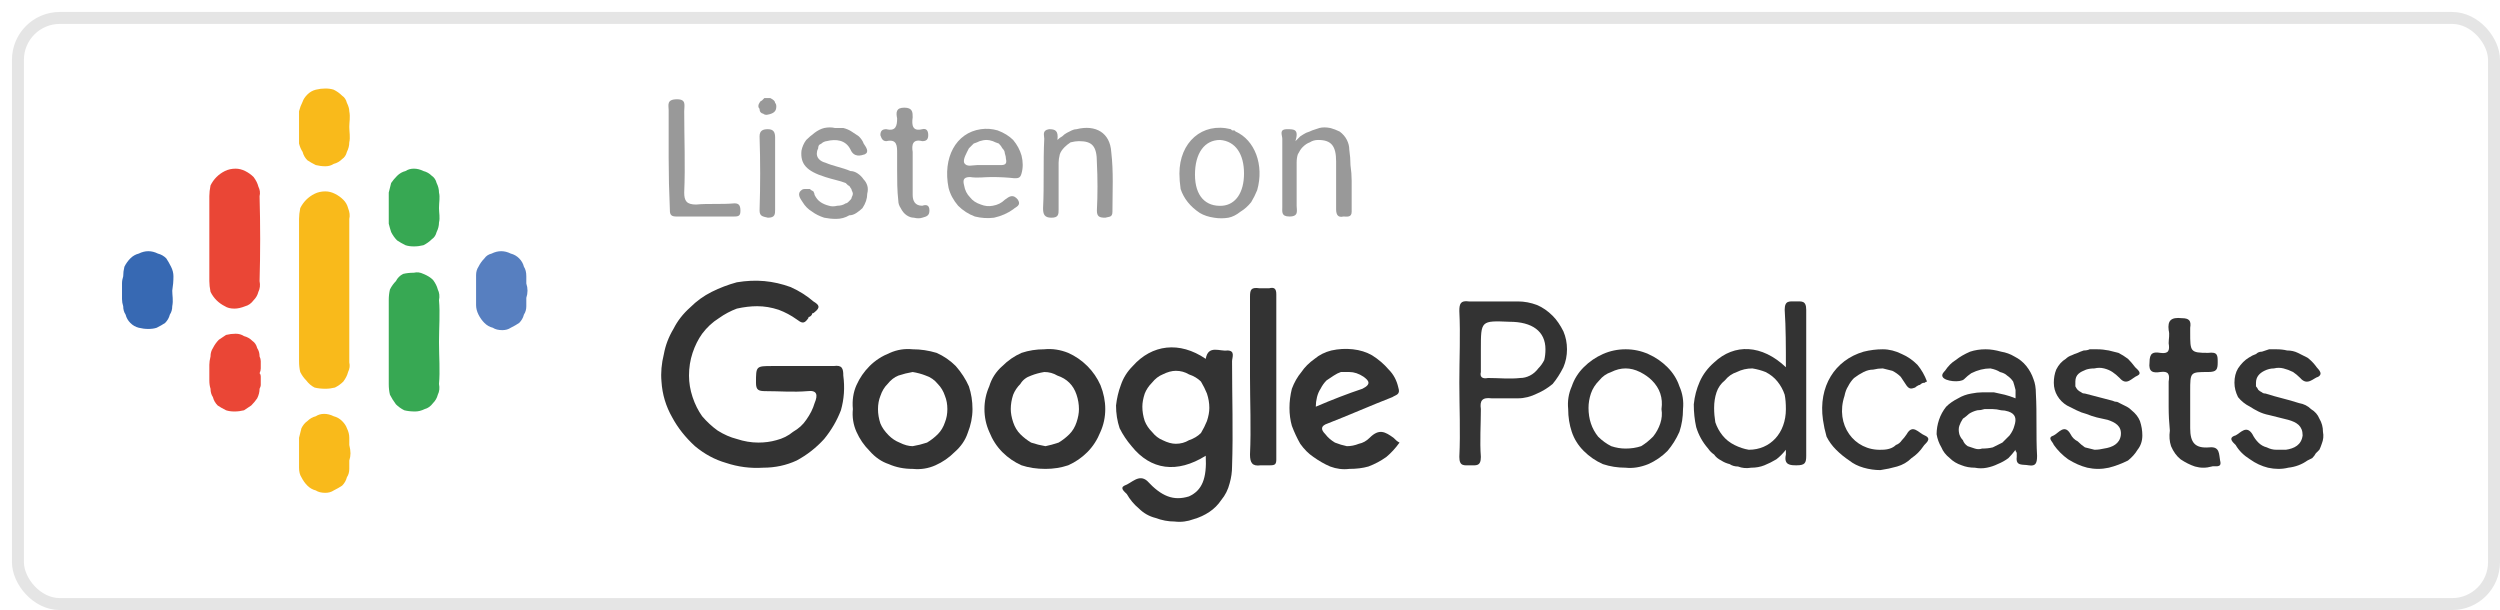 <svg version="1.2" xmlns="http://www.w3.org/2000/svg" viewBox="0 0 209 51" width="209" height="51"><defs><clipPath clipPathUnits="userSpaceOnUse" id="cp1"><path d="m-363-611h1600v3931h-1600z"/></clipPath></defs><style>.a{fill:none}.b{fill:none;stroke:#e5e5e5}.c{fill:#333}.d{fill:#f9ba1b}.e{fill:#37a853}.f{fill:#ea4636}.g{fill:#999}.h{fill:#3769b3}.i{fill:#577fc0}</style><g clip-path="url(#cp1)"><rect class="a" x="1" y="1" width="208" height="50" rx="4"></rect><rect class="b" x="1.5" y="1.5" width="207" height="49" rx="3.5"></rect><path class="c" d="m66.8 30.6c1 0 1.9 0 2.9 0 0.7-0.1 0.8 0.2 0.8 0.8q0.2 1.5-0.2 2.9-0.5 1.3-1.4 2.4-1 1.1-2.3 1.8-1.3 0.6-2.8 0.6-1.6 0.1-3.1-0.4-1.4-0.4-2.6-1.4-1.2-1.1-1.9-2.4-0.8-1.4-0.9-3-0.1-1.1 0.2-2.3 0.2-1.1 0.8-2.1 0.5-1 1.4-1.8 0.8-0.8 1.8-1.3 1-0.5 2.1-0.8 1.2-0.2 2.3-0.1 1.1 0.1 2.2 0.5 1.1 0.5 1.9 1.2c0.5 0.3 0.6 0.5 0.1 0.9q-0.1 0.1-0.2 0.1 0 0.1-0.1 0.2-0.1 0.1-0.2 0.1 0 0.1-0.1 0.2c-0.3 0.4-0.5 0.3-0.9 0q-0.7-0.5-1.5-0.8-0.9-0.3-1.8-0.3-0.8 0-1.7 0.2-0.8 0.3-1.5 0.8-0.8 0.5-1.4 1.3-0.5 0.7-0.8 1.6-0.3 0.9-0.3 1.9 0 0.9 0.3 1.8 0.3 0.9 0.8 1.6 0.6 0.7 1.3 1.2 0.8 0.5 1.6 0.7 0.9 0.3 1.8 0.3 0.8 0 1.5-0.2 0.8-0.2 1.4-0.7 0.7-0.4 1.1-1 0.5-0.7 0.7-1.4c0.3-0.7 0.2-1.1-0.6-1-1.2 0.1-2.3 0-3.5 0-0.6 0-0.8-0.1-0.8-0.7 0-1.4 0-1.4 1.4-1.4q1.1 0 2.2 0z"/><path fill-rule="evenodd" class="c" d="m100.8 38.1c-2.4 1.5-4.6 1.2-6.2-0.8q-0.6-0.7-1-1.5-0.3-0.9-0.3-1.9 0.1-0.9 0.4-1.7 0.3-0.9 1-1.6c1.6-1.8 3.9-2.1 6.1-0.6 0.2-1.2 1.2-0.6 1.8-0.7 0.7 0 0.4 0.6 0.4 0.9 0 3 0.1 5.9 0 8.8q0 0.7-0.2 1.4-0.2 0.8-0.7 1.4-0.4 0.6-1 1-0.6 0.4-1.3 0.6-0.8 0.3-1.6 0.2-0.8 0-1.6-0.3-0.8-0.2-1.4-0.8-0.6-0.5-1-1.2c-0.2-0.2-0.6-0.5-0.2-0.7 0.6-0.2 1.2-1 1.9-0.4 1.2 1.3 2.2 1.7 3.5 1.3 1.1-0.5 1.5-1.5 1.4-3.4zm0.3-4q0-0.6-0.2-1.2-0.2-0.5-0.5-1-0.4-0.4-1-0.6-0.5-0.3-1.1-0.3-0.5 0-1.1 0.3-0.5 0.2-0.9 0.7-0.4 0.4-0.6 0.9-0.2 0.6-0.2 1.1 0 0.6 0.2 1.2 0.2 0.5 0.6 0.9 0.4 0.5 0.9 0.7 0.6 0.3 1.1 0.3 0.6 0 1.1-0.3 0.6-0.2 1-0.6 0.3-0.5 0.5-1 0.2-0.6 0.2-1.1z"/><path class="d" d="m25 24.2v-5.9q0-0.4 0.1-0.9 0.2-0.4 0.5-0.7 0.3-0.3 0.7-0.5 0.4-0.2 0.9-0.2 0.4 0 0.8 0.2 0.4 0.2 0.7 0.5 0.3 0.3 0.4 0.7 0.2 0.5 0.1 0.9v12q0.1 0.4-0.1 0.8-0.1 0.4-0.4 0.8-0.3 0.3-0.7 0.5-0.4 0.1-0.8 0.1-0.5 0-0.9-0.1-0.4-0.2-0.7-0.6-0.3-0.3-0.5-0.7-0.1-0.4-0.1-0.9z"/><path fill-rule="evenodd" class="c" d="m149.3 30.7c0-1.7 0-3.3-0.1-4.8 0-0.8 0.4-0.7 0.9-0.7 0.5 0 0.9-0.1 0.9 0.7 0 4 0 8.1 0 12.2 0 0.6-0.1 0.8-0.8 0.8-0.5 0-1.1 0-0.9-0.9q0 0 0-0.1 0 0 0-0.1 0 0 0-0.1 0 0 0-0.1-0.4 0.5-0.8 0.8-0.5 0.3-1 0.5-0.5 0.2-1.1 0.2-0.6 0.1-1.1-0.1-0.4 0-0.7-0.2-0.4-0.1-0.7-0.3-0.4-0.2-0.6-0.5-0.3-0.2-0.5-0.5-0.7-0.8-1-1.8-0.2-0.9-0.2-1.9 0.1-1 0.5-1.9 0.4-0.9 1.2-1.6c1.7-1.6 4-1.5 6 0.4zm0 3.5q0-0.7-0.1-1.2-0.2-0.6-0.6-1.1-0.4-0.5-1-0.8-0.5-0.2-1.1-0.3-0.7 0-1.3 0.3-0.6 0.2-1 0.7-0.5 0.4-0.7 1-0.2 0.6-0.2 1.3 0 0.6 0.1 1.2 0.2 0.6 0.6 1.1 0.4 0.5 1 0.8 0.6 0.3 1.2 0.4c1.8 0 3.1-1.4 3.1-3.4z"/><path fill-rule="evenodd" class="c" d="m87.4 39.2q-1.1 0-2-0.3-0.9-0.4-1.6-1.1-0.7-0.7-1.1-1.7-0.4-0.9-0.4-1.9 0-1 0.4-1.9 0.3-1 1.1-1.7 0.7-0.7 1.6-1.1 0.9-0.3 1.9-0.3 1-0.1 2 0.3 0.9 0.4 1.6 1.1 0.7 0.7 1.1 1.6 0.4 1 0.4 2 0 1-0.4 1.9-0.4 1-1.1 1.7-0.7 0.7-1.6 1.1-0.9 0.3-1.9 0.3zm2.8-5q0-0.6-0.2-1.2-0.2-0.6-0.6-1-0.4-0.4-1-0.6-0.5-0.3-1.1-0.3-0.6 0.1-1.1 0.3-0.6 0.2-0.9 0.7-0.4 0.4-0.6 0.9-0.2 0.6-0.2 1.2 0 0.5 0.2 1.1 0.2 0.6 0.6 1 0.4 0.4 0.9 0.7 0.6 0.2 1.2 0.3 0.5-0.1 1.1-0.3 0.5-0.3 0.9-0.7 0.4-0.4 0.6-1 0.2-0.6 0.2-1.1z"/><path fill-rule="evenodd" class="c" d="m117 37q-0.5 0.7-1.1 1.2-0.7 0.5-1.5 0.8-0.7 0.2-1.6 0.2-0.8 0.1-1.6-0.2-0.7-0.3-1.4-0.8-0.6-0.4-1.1-1.1-0.4-0.7-0.7-1.5-0.2-0.7-0.2-1.5 0-0.8 0.2-1.6 0.3-0.8 0.8-1.4 0.4-0.6 1.1-1.1 0.6-0.5 1.4-0.7 0.9-0.2 1.8-0.1 0.9 0.1 1.6 0.5 0.8 0.5 1.4 1.2 0.6 0.6 0.8 1.5c0.2 0.6-0.2 0.6-0.5 0.8-1.8 0.7-3.6 1.5-5.4 2.2-0.6 0.2-0.6 0.5-0.2 0.9q0.3 0.4 0.8 0.7 0.5 0.2 1 0.3 0.5 0 1-0.2 0.5-0.1 0.9-0.5c0.8-0.8 1.3-0.5 2 0 0.2 0.2 0.3 0.3 0.5 0.4zm-7-3c1.4-0.6 2.7-1.1 3.9-1.5 0.8-0.4 0.5-0.7 0.1-1q-0.3-0.2-0.6-0.3-0.3-0.1-0.6-0.1-0.3 0-0.7 0-0.3 0.1-0.6 0.3-0.3 0.2-0.6 0.4-0.3 0.3-0.5 0.7-0.2 0.3-0.3 0.7-0.1 0.4-0.1 0.8z"/><path fill-rule="evenodd" class="c" d="m81.3 34.2q0 1-0.4 2-0.3 0.9-1.1 1.6-0.7 0.7-1.6 1.1-0.9 0.4-1.9 0.3-1.1 0-2-0.4-0.9-0.3-1.6-1.1-0.7-0.7-1.1-1.6-0.4-0.9-0.3-1.9-0.1-1.1 0.3-2 0.4-0.9 1.1-1.6 0.7-0.7 1.7-1.1 0.9-0.4 1.9-0.3 1 0 2 0.3 0.9 0.4 1.6 1.1 0.7 0.8 1.1 1.7 0.3 0.9 0.3 1.9zm-7.9 0q0 0.6 0.2 1.2 0.2 0.5 0.7 1 0.4 0.4 0.9 0.6 0.6 0.3 1.1 0.3 0.6-0.1 1.2-0.3 0.5-0.3 0.9-0.7 0.4-0.4 0.6-1 0.2-0.5 0.2-1.1 0-0.6-0.2-1.1-0.2-0.6-0.6-1-0.4-0.5-1-0.7-0.5-0.2-1.1-0.3-0.6 0.1-1.2 0.3-0.5 0.2-0.9 0.7-0.4 0.4-0.6 1-0.2 0.5-0.2 1.1z"/><path fill-rule="evenodd" class="c" d="m122 32c0-2 0.1-4 0-6 0-0.6 0.1-0.9 0.8-0.8 1.4 0 2.7 0 4.1 0q0.8 0 1.6 0.3 0.7 0.3 1.3 0.9 0.5 0.5 0.9 1.3 0.3 0.7 0.3 1.5 0 0.8-0.3 1.5-0.4 0.8-0.9 1.4-0.6 0.5-1.3 0.8-0.8 0.4-1.6 0.4-0.3 0-0.6 0-0.2 0-0.5 0-0.3 0-0.6 0-0.2 0-0.5 0c-0.8-0.1-1 0.2-0.9 0.9 0 1.3-0.1 2.7 0 4 0 0.8-0.4 0.7-0.9 0.7-0.5 0-0.9 0.1-0.9-0.7 0.1-2.1 0-4.2 0-6.2zm1.8-2.8c0 0.6 0 1.2 0 1.9-0.1 0.4 0.1 0.6 0.6 0.5 0.9 0 1.8 0.1 2.7 0q0.4 0 0.8-0.2 0.4-0.2 0.7-0.6 0.3-0.3 0.5-0.7 0.1-0.4 0.1-0.9c0-1.5-1.1-2.3-3-2.3-2.4-0.1-2.4-0.1-2.4 2.3z"/><path fill-rule="evenodd" class="c" d="m168.5 37.6q-0.3 0.4-0.6 0.7-0.4 0.3-0.9 0.5-0.4 0.2-0.9 0.3-0.5 0.1-1 0-0.6 0-1.1-0.2-0.6-0.2-1-0.6-0.5-0.4-0.7-0.9-0.3-0.5-0.4-1.1 0-0.6 0.2-1.2 0.2-0.6 0.6-1.1 0.4-0.4 1-0.7 0.5-0.3 1.1-0.4 0.5-0.1 0.9-0.1 0.5 0 1 0 0.4 0.1 0.9 0.2 0.4 0.1 0.9 0.3 0-0.4 0-0.7-0.1-0.4-0.2-0.7-0.2-0.3-0.5-0.5-0.2-0.2-0.6-0.3-0.3-0.2-0.8-0.3-0.4 0-0.8 0.1-0.4 0.1-0.8 0.3-0.3 0.2-0.6 0.5c-0.3 0.3-1.6 0.2-1.8-0.2-0.1-0.2 0.1-0.4 0.2-0.5q0.4-0.6 0.9-0.9 0.5-0.4 1.2-0.7 0.6-0.2 1.3-0.2 0.6 0 1.3 0.2 0.6 0.1 1.1 0.4 0.6 0.3 1 0.8 0.4 0.5 0.6 1.1 0.2 0.5 0.2 1.2c0.1 1.7 0 3.5 0.1 5.2 0 0.6-0.1 0.9-0.7 0.8-0.5-0.1-1.1 0.1-1-0.7q0-0.1 0-0.2 0 0 0-0.1 0-0.1-0.1-0.2 0 0 0-0.1zm-2.8-0.1q0.5 0 0.9-0.1 0.4-0.2 0.8-0.4 0.3-0.3 0.6-0.6 0.3-0.4 0.4-0.8c0.2-0.6 0.1-1-0.5-1.2q-0.3-0.1-0.6-0.1-0.4-0.1-0.7-0.1-0.3 0-0.7 0-0.3 0.1-0.6 0.1-0.4 0.1-0.7 0.3-0.2 0.2-0.5 0.4-0.2 0.3-0.3 0.6-0.1 0.3 0 0.7 0.1 0.3 0.3 0.5 0.1 0.3 0.4 0.5 0.3 0.1 0.6 0.2 0.3 0.1 0.6 0z"/><path class="e" d="m36.7 28.6c0 1.2 0.1 2.4 0 3.5q0.1 0.5-0.1 0.9-0.1 0.4-0.4 0.7-0.3 0.4-0.7 0.5-0.4 0.2-0.8 0.2-0.5 0-0.9-0.1-0.4-0.2-0.7-0.5-0.3-0.4-0.5-0.8-0.1-0.4-0.1-0.9 0-3.5 0-7 0-0.5 0.1-0.9 0.2-0.4 0.5-0.7 0.2-0.4 0.6-0.6 0.4-0.1 0.9-0.1 0.4-0.1 0.8 0.1 0.5 0.2 0.8 0.5 0.3 0.4 0.4 0.8 0.2 0.4 0.1 0.9c0.1 1.1 0 2.3 0 3.5z"/><path class="f" d="m17.5 20c0-1.2 0-2.4 0-3.6q0-0.4 0.1-0.9 0.2-0.4 0.5-0.7 0.3-0.3 0.7-0.5 0.4-0.2 0.9-0.2 0.4 0 0.8 0.2 0.4 0.2 0.7 0.5 0.3 0.4 0.4 0.8 0.2 0.4 0.1 0.8 0.1 3.6 0 7.1 0.1 0.5-0.1 0.9-0.1 0.4-0.4 0.7-0.3 0.4-0.7 0.5-0.5 0.2-0.9 0.2-0.5 0-0.8-0.2-0.4-0.2-0.7-0.5-0.3-0.3-0.5-0.7-0.1-0.5-0.1-0.9z"/><path fill-rule="evenodd" class="c" d="m135.9 29.2q1 0 1.9 0.4 0.9 0.4 1.6 1.1 0.7 0.7 1 1.6 0.4 0.9 0.3 1.9 0 1-0.3 1.9-0.4 0.9-1 1.6-0.7 0.7-1.6 1.1-1 0.4-1.9 0.3-1 0-1.9-0.3-0.9-0.4-1.6-1.1-0.7-0.7-1-1.6-0.3-0.9-0.3-1.9-0.1-1 0.3-1.9 0.3-0.9 1-1.6 0.7-0.7 1.6-1.1 0.9-0.4 1.9-0.4zm3 5q0.1-0.7-0.1-1.3-0.2-0.6-0.7-1.1-0.4-0.4-1-0.7-0.6-0.3-1.2-0.3-0.6 0-1.2 0.3-0.6 0.2-1 0.7-0.5 0.5-0.7 1.1-0.2 0.6-0.2 1.2 0 0.7 0.2 1.3 0.2 0.6 0.6 1.1 0.5 0.5 1.1 0.8 0.6 0.2 1.2 0.2 0.7 0 1.3-0.2 0.5-0.3 1-0.8 0.4-0.5 0.6-1.1 0.2-0.6 0.1-1.2z"/><path class="c" d="m190.3 29.2q0.5 0 0.9 0.1 0.5 0 0.9 0.2 0.4 0.2 0.8 0.4 0.4 0.3 0.7 0.7c0.1 0.2 0.7 0.6 0.2 0.9-0.4 0.1-0.9 0.8-1.5 0.1q-0.3-0.3-0.6-0.5-0.4-0.2-0.8-0.3-0.4-0.1-0.8 0-0.4 0-0.8 0.2c-0.4 0.2-0.7 0.5-0.7 1q0 0.1 0 0.3 0.1 0.1 0.2 0.3 0.1 0.1 0.3 0.2 0.1 0.1 0.3 0.1c0.9 0.3 1.9 0.5 2.8 0.8q0.6 0.1 1 0.5 0.5 0.3 0.7 0.8 0.3 0.5 0.3 1.1 0.1 0.5-0.1 1-0.1 0.3-0.2 0.5-0.2 0.2-0.3 0.3-0.1 0.2-0.3 0.4-0.2 0.1-0.4 0.2-0.7 0.5-1.6 0.6-0.8 0.2-1.7 0-0.8-0.2-1.5-0.7-0.8-0.5-1.2-1.2c-0.2-0.2-0.7-0.6 0-0.8 0.4-0.2 0.9-0.9 1.4-0.1q0.2 0.4 0.5 0.7 0.3 0.3 0.7 0.4 0.4 0.2 0.8 0.2 0.4 0 0.8 0c0.7-0.1 1.3-0.4 1.4-1.2 0-0.8-0.5-1.1-1.2-1.3q-0.4-0.1-0.8-0.2-0.4-0.1-0.8-0.2-0.5-0.1-0.9-0.3-0.4-0.2-0.7-0.4-0.6-0.3-1-0.8-0.3-0.6-0.3-1.2 0-0.7 0.3-1.2 0.4-0.6 0.9-0.9 0.3-0.2 0.6-0.3 0.2-0.2 0.5-0.2 0.3-0.1 0.6-0.2 0.3 0 0.6 0z"/><path class="c" d="m175.3 29.2q0.5 0 1 0.1 0.4 0.1 0.8 0.2 0.4 0.2 0.8 0.5 0.3 0.3 0.6 0.7c0.2 0.2 0.6 0.5 0.2 0.7-0.5 0.2-0.9 0.9-1.5 0.2q-0.3-0.3-0.6-0.5-0.3-0.2-0.7-0.3-0.4-0.1-0.8 0-0.4 0-0.7 0.1c-0.5 0.2-0.9 0.4-0.9 1q0 0.2 0 0.4 0.1 0.2 0.2 0.3 0.1 0.1 0.3 0.2 0.1 0.1 0.3 0.1c0.8 0.2 1.5 0.4 2.3 0.6q0.2 0.1 0.4 0.1 0.2 0.1 0.4 0.2 0.2 0.1 0.4 0.2 0.2 0.1 0.4 0.3 0.5 0.4 0.7 0.9 0.2 0.6 0.2 1.2 0 0.7-0.4 1.2-0.3 0.5-0.8 0.9-0.8 0.4-1.6 0.6-0.9 0.2-1.8 0-0.8-0.2-1.6-0.7-0.7-0.5-1.2-1.2c-0.1-0.3-0.6-0.6 0-0.8 0.4-0.2 0.9-1 1.4-0.1q0.2 0.4 0.6 0.6 0.3 0.3 0.6 0.5 0.4 0.1 0.8 0.2 0.4 0 0.8-0.1c0.7-0.1 1.3-0.4 1.4-1.1 0.1-0.8-0.5-1.1-1.1-1.3q-0.5-0.1-0.9-0.2-0.4-0.1-0.9-0.3-0.4-0.1-0.8-0.3-0.4-0.2-0.8-0.4-0.5-0.3-0.8-0.8-0.3-0.5-0.3-1.1 0-0.6 0.2-1.1 0.3-0.6 0.8-0.9 0.2-0.2 0.5-0.3 0.2-0.1 0.5-0.2 0.2-0.1 0.5-0.2 0.3 0 0.5-0.1z"/><path class="c" d="m161.1 31.9q-0.1 0-0.2 0.1-0.2 0-0.3 0.1-0.1 0.1-0.2 0.1-0.2 0.1-0.3 0.2c-0.3 0.1-0.5 0.2-0.8-0.3q-0.2-0.3-0.4-0.6-0.3-0.3-0.7-0.5-0.4-0.1-0.8-0.2-0.4 0-0.8 0.1-0.4 0-0.8 0.2-0.4 0.2-0.8 0.5-0.3 0.3-0.5 0.7-0.2 0.3-0.3 0.8c-0.8 2.4 0.8 4.6 3.1 4.5q0.4 0 0.7-0.1 0.3-0.1 0.5-0.3 0.3-0.1 0.5-0.4 0.2-0.2 0.4-0.5c0.5-0.9 1-0.1 1.5 0.1 0.7 0.3 0 0.7-0.1 0.9q-0.4 0.6-1 1-0.5 0.5-1.2 0.7-0.7 0.2-1.4 0.3-0.7 0-1.4-0.2-0.7-0.2-1.2-0.6-0.6-0.4-1.1-0.9-0.5-0.5-0.8-1.1-0.2-0.7-0.3-1.4c-0.4-2.8 1-5 3.4-5.7q0.8-0.2 1.6-0.2 0.8 0 1.6 0.4 0.7 0.3 1.3 0.9 0.5 0.6 0.8 1.4z"/><path class="c" d="m181.3 34c0-0.7 0-1.4 0-2.1 0.1-0.6 0-0.9-0.7-0.8-0.6 0.1-1 0-0.9-0.8 0-0.8 0.3-0.9 0.9-0.8 0.7 0.1 0.8-0.2 0.7-0.8 0-0.4 0.1-0.7 0-1.1-0.1-0.8 0.2-1.1 1.1-1 0.6 0 0.8 0.2 0.7 0.8q0 0 0 0.1 0 0.1 0 0.1 0 0.1 0 0.1 0 0.1 0 0.1c0 1.6 0 1.7 1.5 1.7 0.8-0.1 0.8 0.2 0.8 0.8 0 0.6-0.1 0.8-0.8 0.8-1.5 0-1.5 0-1.5 1.6 0 1 0 2.1 0 3.1 0 1.2 0.4 1.7 1.6 1.6 0.9-0.1 0.8 0.6 0.9 1.1 0.2 0.7-0.5 0.4-0.7 0.5q-0.7 0.2-1.4 0-0.6-0.2-1.2-0.6-0.5-0.4-0.8-1.1-0.2-0.6-0.1-1.3-0.1-1-0.1-2z"/><path class="c" d="m104.5 31.5c0-2.3 0-4.5 0-6.7 0-0.6 0.1-0.8 0.8-0.7q0.1 0 0.2 0 0.1 0 0.2 0 0.1 0 0.2 0 0.1 0 0.2 0c0.4-0.1 0.6 0 0.6 0.5 0 4.6 0 9.2 0 13.8 0 0.4-0.1 0.5-0.5 0.5q-0.1 0-0.2 0-0.1 0-0.2 0-0.1 0-0.2 0-0.1 0-0.2 0c-0.7 0.1-0.9-0.2-0.9-0.9 0.1-2.2 0-4.4 0-6.5z"/><path class="d" d="m29.2 10.6c0 0.4 0.1 0.9 0 1.3q0 0.4-0.2 0.8-0.1 0.4-0.4 0.6-0.3 0.3-0.7 0.4-0.3 0.2-0.7 0.2-0.4 0-0.8-0.1-0.4-0.2-0.7-0.4-0.3-0.3-0.4-0.7-0.2-0.3-0.3-0.7 0-0.4 0-0.7 0-0.3 0-0.7 0-0.3 0-0.6 0-0.4 0-0.7 0.1-0.4 0.3-0.8 0.1-0.3 0.4-0.6 0.3-0.3 0.7-0.4 0.4-0.1 0.8-0.1 0.4 0 0.7 0.1 0.4 0.2 0.7 0.5 0.3 0.2 0.4 0.6 0.2 0.4 0.2 0.7c0.1 0.5 0 0.9 0 1.3z"/><path class="d" d="m25 37.9c0-0.4 0-0.9 0-1.3q0.1-0.4 0.2-0.8 0.2-0.4 0.5-0.6 0.3-0.3 0.7-0.4 0.3-0.2 0.7-0.2 0.4 0 0.8 0.2 0.4 0.1 0.7 0.4 0.3 0.3 0.4 0.6 0.2 0.4 0.2 0.8 0 0.3 0 0.6 0.1 0.4 0.1 0.7 0 0.3-0.1 0.6 0 0.3 0 0.7 0 0.4-0.2 0.7-0.1 0.4-0.4 0.7-0.3 0.2-0.7 0.4-0.3 0.2-0.7 0.2-0.5 0-0.8-0.2-0.4-0.1-0.7-0.4-0.3-0.3-0.5-0.7-0.2-0.3-0.2-0.8c0-0.4 0-0.8 0-1.2z"/><path class="f" d="m21.7 31.2q0.1 0.1 0.1 0.3 0 0.2 0 0.3 0 0.2 0 0.4 0 0.1-0.1 0.3 0 0.4-0.2 0.8-0.2 0.3-0.5 0.6-0.3 0.2-0.6 0.4-0.4 0.1-0.8 0.1-0.4 0-0.7-0.1-0.4-0.2-0.7-0.4-0.3-0.3-0.4-0.7-0.2-0.3-0.2-0.7-0.1-0.3-0.1-0.7 0-0.3 0-0.6 0-0.4 0-0.7 0-0.3 0.1-0.7 0-0.4 0.2-0.7 0.2-0.4 0.5-0.7 0.3-0.2 0.6-0.4 0.4-0.1 0.8-0.1 0.4 0 0.7 0.2 0.4 0.1 0.7 0.4 0.3 0.2 0.4 0.6 0.2 0.3 0.2 0.7 0.1 0.2 0.1 0.4 0 0.1 0 0.3 0 0.2 0 0.3 0 0.2-0.1 0.4z"/><path class="e" d="m36.7 17.4c0 0.4 0.1 0.8 0 1.2q0 0.4-0.2 0.8-0.1 0.4-0.4 0.6-0.3 0.3-0.7 0.5-0.4 0.1-0.8 0.1-0.4 0-0.7-0.1-0.4-0.2-0.7-0.4-0.3-0.3-0.5-0.7-0.1-0.3-0.2-0.7 0-0.4 0-0.7 0-0.3 0-0.6 0-0.3 0-0.7 0-0.3 0-0.6 0.1-0.4 0.2-0.8 0.2-0.3 0.5-0.6 0.3-0.3 0.7-0.4 0.3-0.2 0.7-0.2 0.4 0 0.8 0.2 0.4 0.1 0.7 0.4 0.3 0.2 0.4 0.6 0.2 0.4 0.2 0.8c0.1 0.4 0 0.8 0 1.3z"/><path fill-rule="evenodd" class="g" d="m82.9 14.8c-0.6 0-1.2 0.1-1.8 0-0.6 0-0.6 0.3-0.5 0.7q0.1 0.6 0.5 1 0.3 0.4 0.9 0.6 0.5 0.2 1 0.1 0.6-0.1 1-0.5c0.4-0.3 0.7-0.5 1.1 0 0.3 0.5-0.2 0.6-0.4 0.8q-0.7 0.5-1.6 0.7-0.8 0.1-1.6-0.1-0.8-0.3-1.4-0.9-0.6-0.7-0.8-1.5c-0.5-2.5 0.6-4.6 2.7-4.9q0.7-0.1 1.4 0.1 0.8 0.3 1.3 0.8 0.5 0.6 0.7 1.3 0.2 0.8 0 1.5c-0.1 0.4-0.3 0.4-0.6 0.4q-0.9-0.1-1.9-0.1zm-0.6-1h1.4c0.3 0 0.5-0.1 0.4-0.5q0-0.2-0.1-0.5 0-0.2-0.2-0.4-0.1-0.2-0.3-0.4-0.3-0.1-0.5-0.2-0.3-0.1-0.5-0.1-0.3 0-0.6 0.1-0.2 0.1-0.5 0.2-0.2 0.2-0.4 0.4c-0.2 0.4-0.5 0.9-0.4 1.2 0.2 0.4 0.7 0.2 1.1 0.2q0 0 0.1 0 0.1 0 0.2 0 0.1 0 0.2 0 0 0 0.1 0z"/><path class="h" d="m14.4 24.3c0 0.4 0.1 0.8 0 1.3q0 0.4-0.2 0.7-0.1 0.4-0.4 0.7-0.3 0.2-0.7 0.4-0.3 0.1-0.7 0.1-0.4 0-0.8-0.1-0.4-0.1-0.7-0.4-0.3-0.3-0.4-0.7-0.2-0.3-0.2-0.7-0.1-0.3-0.1-0.6 0-0.4 0-0.7 0-0.3 0-0.6 0-0.3 0.1-0.6 0-0.4 0.1-0.8 0.2-0.4 0.5-0.7 0.3-0.3 0.7-0.4 0.4-0.2 0.8-0.2 0.4 0 0.8 0.2 0.4 0.1 0.7 0.4 0.2 0.3 0.4 0.7 0.2 0.4 0.2 0.8 0 0.6-0.1 1.2z"/><path class="i" d="m39.8 24.2c0-0.4 0-0.8 0-1.2q0-0.4 0.2-0.7 0.2-0.4 0.5-0.7 0.2-0.3 0.6-0.4 0.4-0.2 0.8-0.2 0.4 0 0.8 0.2 0.4 0.1 0.7 0.4 0.3 0.3 0.4 0.7 0.2 0.3 0.2 0.8 0 0.3 0 0.6 0.1 0.3 0.1 0.6 0 0.3-0.1 0.6 0 0.3 0 0.7 0 0.4-0.2 0.7-0.1 0.4-0.4 0.7-0.3 0.2-0.7 0.4-0.3 0.2-0.7 0.2-0.5 0-0.8-0.2-0.4-0.1-0.7-0.4-0.3-0.3-0.5-0.7-0.2-0.4-0.2-0.8c0-0.4 0-0.8 0-1.3z"/><path fill-rule="evenodd" class="g" d="m98.6 14.5c0-2.6 1.9-4.3 4.3-3.7q0 0 0.1 0.1 0 0 0.1 0 0 0 0.1 0 0.1 0.1 0.1 0.1c1.6 0.7 2.4 2.8 1.8 4.9q-0.2 0.5-0.5 1-0.4 0.5-0.9 0.8-0.5 0.4-1 0.5-0.6 0.1-1.2 0-0.7-0.1-1.2-0.4-0.6-0.4-1-0.9-0.4-0.5-0.6-1.1-0.1-0.7-0.1-1.3zm5.4 0c0-1.6-0.7-2.7-2-2.8-1.3 0-2.1 1.1-2.1 2.9 0 1.8 0.9 2.7 2.3 2.6 1.1-0.1 1.8-1.1 1.8-2.7z"/><path class="g" d="m108.3 11.8q0.2-0.2 0.4-0.4 0.3-0.2 0.5-0.3 0.3-0.1 0.5-0.2 0.3-0.1 0.6-0.2 0.4-0.1 0.9 0 0.4 0.1 0.8 0.3 0.4 0.3 0.6 0.7 0.2 0.4 0.2 0.8 0.1 0.7 0.1 1.3 0.1 0.7 0.1 1.3 0 0.7 0 1.3 0 0.7 0 1.3c0 0.5-0.4 0.4-0.7 0.4-0.4 0.1-0.6-0.1-0.6-0.6q0-2 0-4c0-1.3-0.4-1.8-1.5-1.8q-0.4 0-0.7 0.2-0.3 0.1-0.6 0.4-0.2 0.2-0.4 0.6-0.1 0.3-0.1 0.7v3.6c0 0.4 0.2 0.9-0.6 0.9-0.7 0-0.6-0.4-0.6-0.8v-5.7c0-0.3-0.3-0.8 0.4-0.8 0.6 0 1 0 0.7 1z"/><path class="g" d="m88.4 11.7q0.2-0.2 0.4-0.3 0.2-0.2 0.4-0.3 0.2-0.1 0.4-0.2 0.2-0.1 0.4-0.1c1.6-0.4 2.8 0.3 2.9 1.9 0.2 1.7 0.1 3.3 0.1 5 0 0.5-0.3 0.4-0.6 0.5-0.5 0-0.7-0.1-0.7-0.6q0.1-2 0-4c0-1.4-0.4-1.8-1.5-1.8q-0.3 0-0.7 0.1-0.3 0.2-0.5 0.4-0.3 0.3-0.4 0.6-0.1 0.4-0.1 0.7v3.9c0 0.4 0 0.7-0.6 0.7-0.6 0-0.7-0.3-0.7-0.8 0.1-1.9 0-3.8 0.1-5.8 0-0.3-0.2-0.7 0.4-0.8 0.5 0 0.8 0.1 0.7 0.9z"/><path class="g" d="m69.8 10.7q0.4 0 0.7 0 0.4 0.1 0.7 0.3 0.3 0.2 0.6 0.4 0.3 0.3 0.4 0.6c0.2 0.3 0.5 0.7 0.1 0.9-0.3 0.1-0.9 0.3-1.2-0.4-0.4-0.8-1.2-0.9-2-0.7q-0.1 0-0.3 0.1-0.1 0.1-0.3 0.2-0.1 0.1-0.1 0.3-0.1 0.2-0.1 0.3c-0.1 0.5 0.3 0.8 0.7 0.9 0.7 0.3 1.4 0.4 2.1 0.7q0.3 0 0.6 0.2 0.3 0.2 0.5 0.5 0.2 0.2 0.3 0.5 0.1 0.3 0 0.7 0 0.3-0.1 0.6-0.1 0.3-0.3 0.6-0.2 0.2-0.5 0.4-0.3 0.2-0.6 0.2-0.5 0.3-1.1 0.3-0.5 0-1-0.1-0.6-0.2-1-0.5-0.5-0.3-0.8-0.8c-0.2-0.3-0.5-0.7-0.1-1q0.1-0.1 0.3-0.1 0.2 0 0.4 0 0.1 0.1 0.3 0.2 0.1 0.2 0.1 0.3 0.2 0.4 0.5 0.6 0.3 0.2 0.7 0.3 0.3 0.1 0.7 0 0.4 0 0.7-0.2 0.1 0 0.2-0.1 0.1-0.1 0.2-0.2 0.1-0.1 0.1-0.2 0.1-0.2 0.1-0.3 0-0.1-0.1-0.3 0-0.1-0.1-0.2-0.1-0.2-0.2-0.2-0.1-0.1-0.2-0.2c-0.5-0.2-1.1-0.3-1.7-0.5-1.6-0.5-2.1-1.1-2-2.2q0.1-0.5 0.4-0.9 0.3-0.3 0.7-0.6 0.4-0.3 0.8-0.4 0.5-0.1 0.9 0z"/><path class="g" d="m55.9 13.2v-4c0-0.4-0.2-0.9 0.7-0.9 0.8 0 0.6 0.5 0.6 1 0 2.3 0.1 4.5 0 6.8 0 0.7 0.2 1 1 1 1-0.1 2.1 0 3.2-0.1 0.3 0 0.5 0.1 0.5 0.6 0 0.4-0.1 0.5-0.5 0.5q-2.4 0-4.9 0c-0.5 0-0.5-0.3-0.5-0.6q-0.1-2.2-0.1-4.3z"/><path class="g" d="m75 14.3c0-0.5 0-1 0-1.5 0-0.6 0-1.2-0.9-1-0.3 0-0.4-0.2-0.5-0.5 0-0.4 0.2-0.5 0.5-0.5 0.8 0.2 0.9-0.3 0.9-0.9-0.1-0.5-0.1-0.9 0.6-0.9 0.7 0 0.7 0.4 0.7 0.8-0.1 0.7 0 1.2 0.8 1 0.4-0.1 0.5 0.2 0.5 0.5 0 0.4-0.2 0.5-0.5 0.5-0.8-0.2-0.9 0.3-0.8 0.9 0 1.2 0 2.4 0 3.6 0 0.5 0.2 0.9 0.8 0.9 0.3-0.1 0.6-0.1 0.6 0.4 0 0.4-0.2 0.5-0.6 0.6q-0.3 0.1-0.7 0-0.3 0-0.6-0.2-0.3-0.2-0.5-0.6-0.2-0.3-0.2-0.6c-0.1-0.9-0.1-1.7-0.1-2.5q0 0 0 0z"/><path class="g" d="m64.8 14.5v3c0 0.4 0 0.7-0.6 0.7-0.4-0.1-0.7-0.1-0.7-0.6q0.1-3.1 0-6.2c0-0.5 0.3-0.6 0.7-0.6 0.5 0 0.6 0.3 0.6 0.7z"/><path class="g" d="m64.1 9.6q-0.2 0-0.3-0.1-0.1 0-0.2-0.1-0.1-0.1-0.1-0.3-0.1-0.1-0.1-0.2 0-0.2 0.1-0.3 0-0.1 0.2-0.2 0.1-0.1 0.2-0.2 0.1 0 0.3 0 0.1 0 0.2 0 0.2 0.1 0.3 0.2 0.1 0.1 0.1 0.2 0.1 0.1 0.1 0.3c0 0.4-0.2 0.6-0.8 0.7z"/></g></svg>